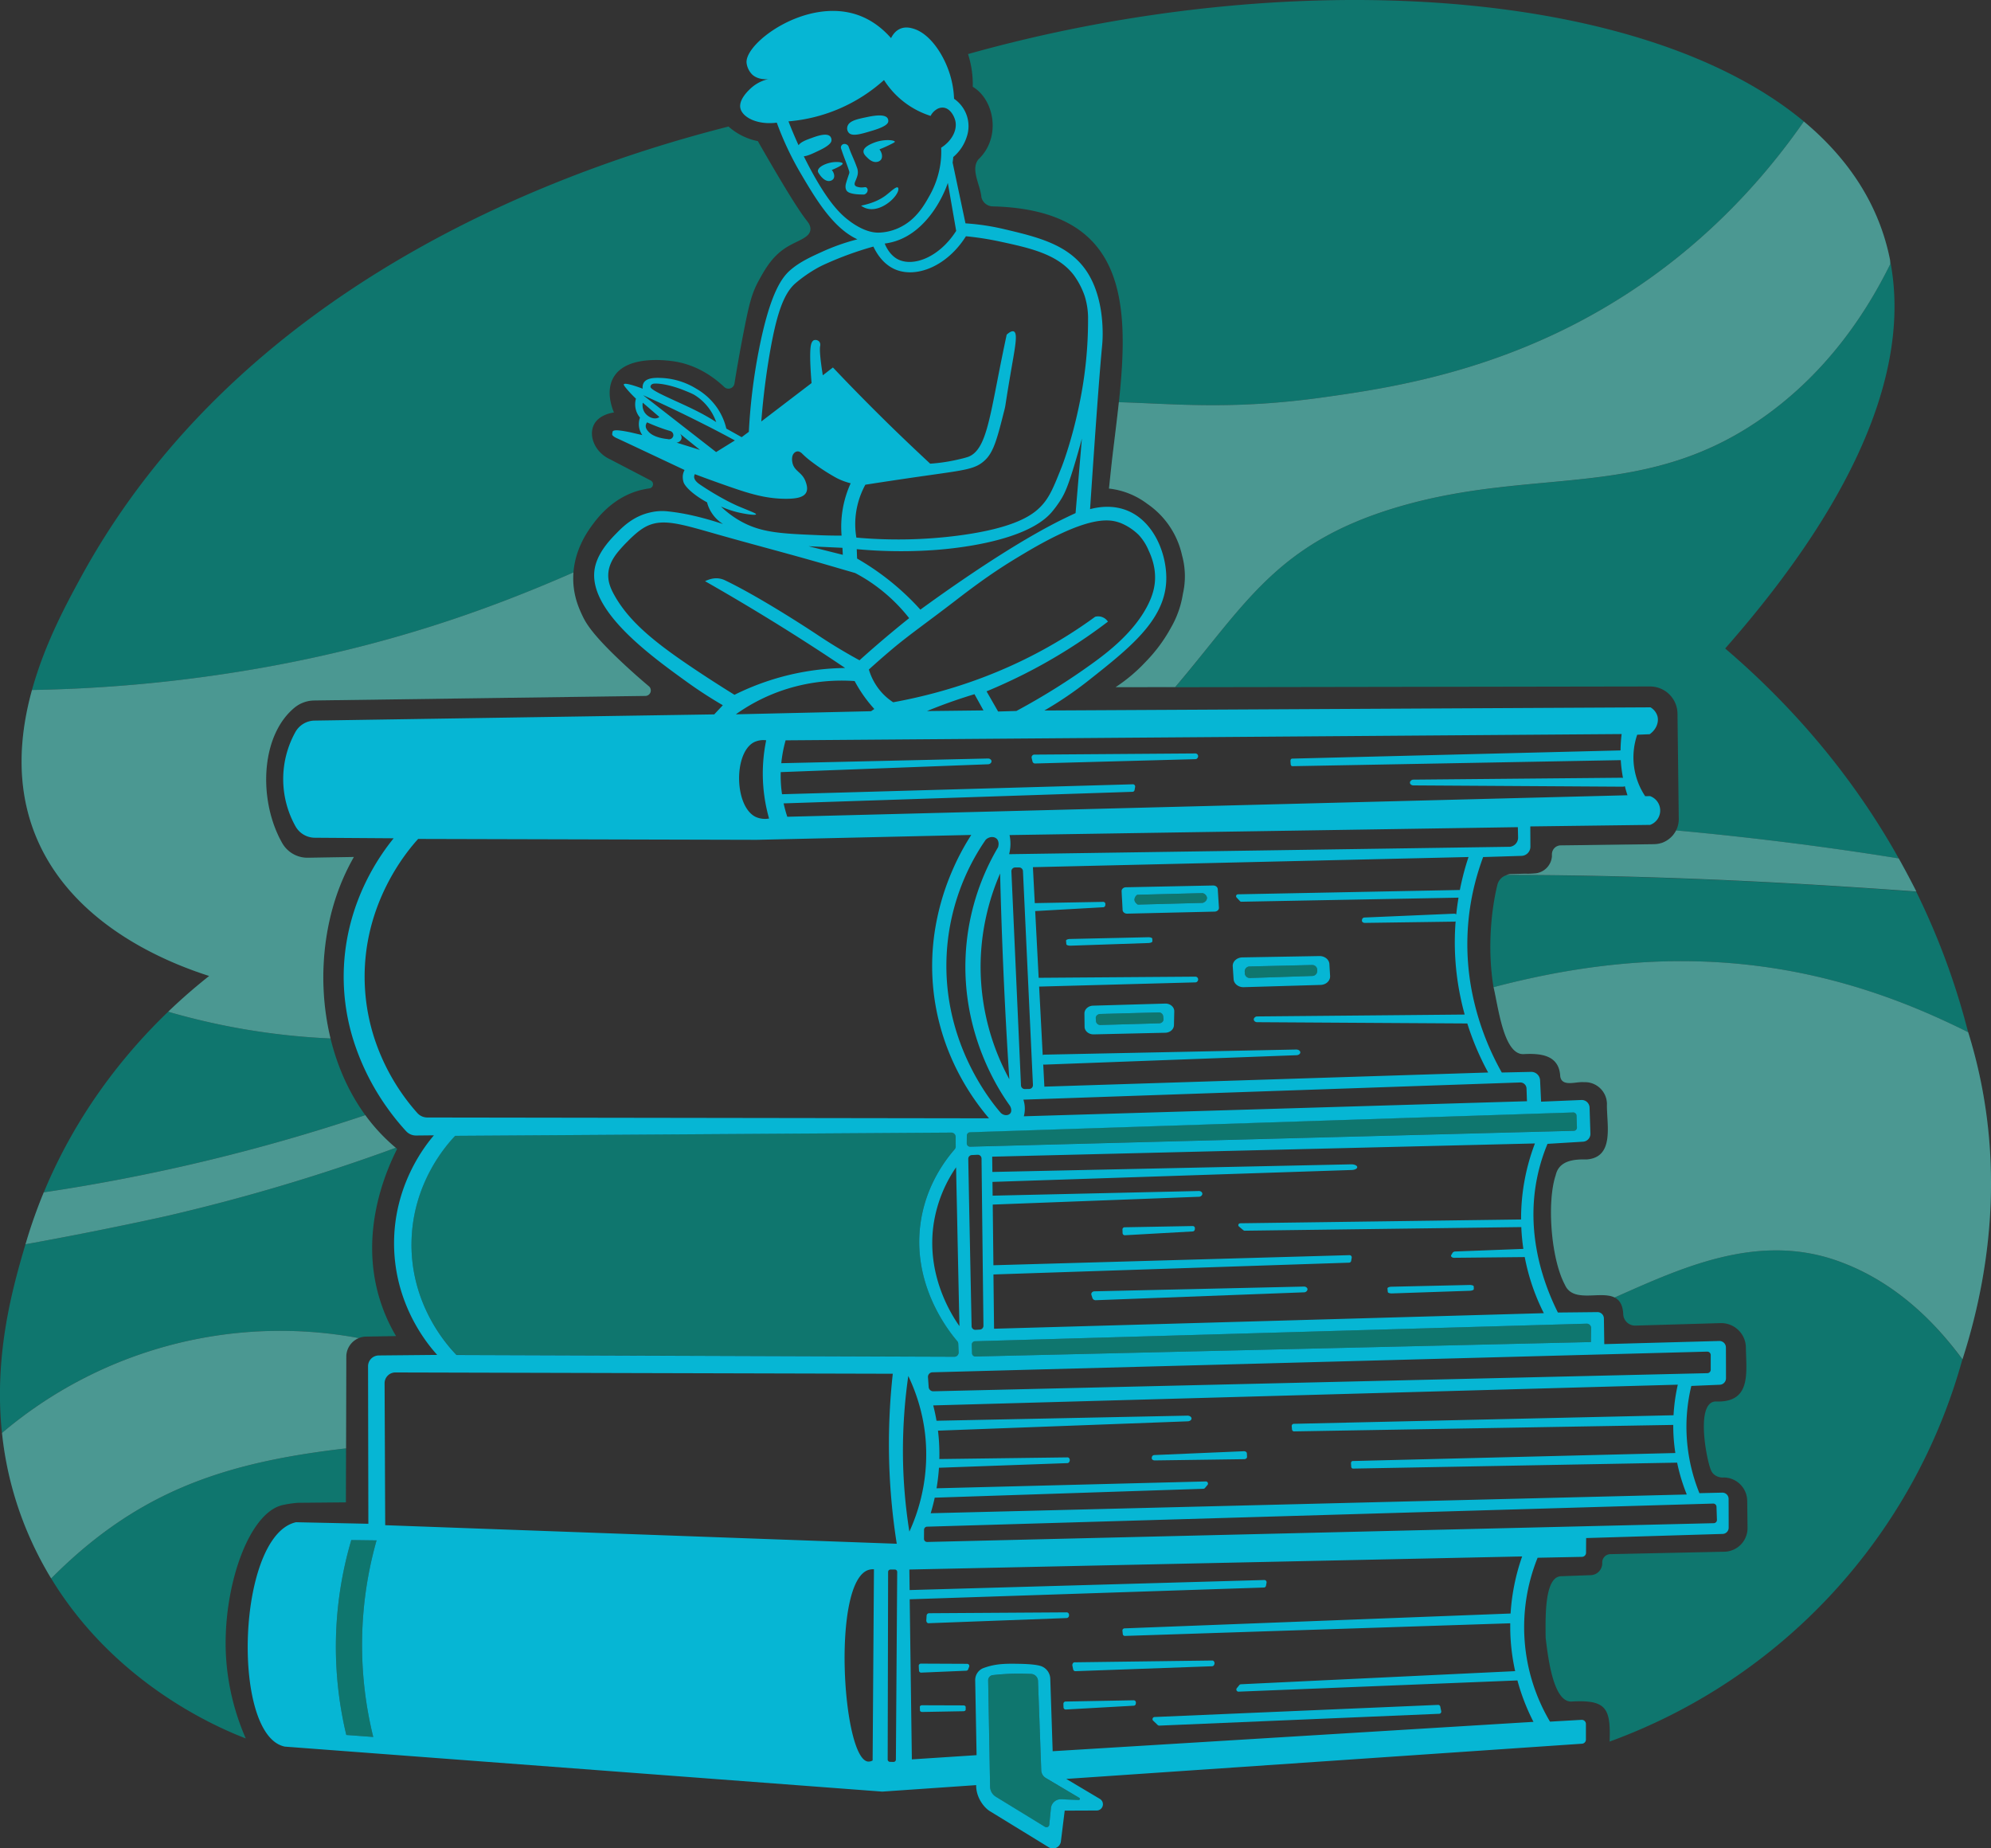 <svg xmlns="http://www.w3.org/2000/svg" viewBox="0 0 1842.23 1709.95">
    <rect x="0" y="0" width="1842.23" height="1709.95" fill="#333333" stroke="none"/>
    <defs>
    <style>.teal{fill:#0F766E}.white{fill:#fff;opacity:.25}.cyan{fill:#06B6D4}</style>
    </defs>
    <g id="Background">
        <path class="teal" d="M600.39 1436.66a18.62 18.62 0 016.65-1.38l27.78-.49a159.55 159.55 0 01-15.18-34.46c-18.85-61.84 5.8-118 16.21-138.67l-1.27-1.06a1786.19 1786.19 0 01-211.5 63c-4.88 1.13-33.35 7.39-71.12 14.89-24.09 4.79-44.58 8.59-60 11.37-11.21 38.07-29.46 101.07-21.75 174.55a398.18 398.18 0 01330.14-87.75zM529.56 1591.2a105.59 105.59 0 0114.18-2.16l44.72-.41q.06-25 .13-49.94c-103.47 11.87-177 35.36-248.13 97.14a437.744 437.744 0 00-24.69 23.2c60 98.6 155.46 138.49 180.05 148a220.89 220.89 0 01-18.43-78.32c-2.72-61.01 20.61-129.87 52.17-137.51zM606.41 1230.41c-15.3-21-25.94-45.31-32.18-70.94A639.76 639.76 0 01424 1134.73c-36.88 35.45-83.42 90.63-115.08 167.11 48.75-7.27 101.46-17.23 157.3-30.88 50.51-12.35 97.32-26.19 140.19-40.55zM799 728.38c1.73-22.33 13.41-38.48 17.79-44.36 4.62-6.22 19.8-26.59 46.77-32.41 2-.42 3.84-.74 5.65-1a3.88 3.88 0 001.31-7.3l-37.44-19.52c-14.37-6.52-20-21.56-15.38-31.63s18-11.67 18.77-11.75c-2.08-5-7.35-19.56-.75-31.84 11.22-20.85 46.83-16.66 53.67-15.85 22.69 2.67 39.34 14.79 49.18 24.11a5.63 5.63 0 009.41-3.24c3.19-19.72 6.35-36.8 9.1-50.72 4.66-23.6 7.16-33.16 13.44-44.64 6.52-11.92 13.12-23.06 26.25-31.05 9.79-5.95 20.53-8.41 21.45-15.59.51-4-2.28-7.37-3.28-8.62-8-10-23.62-35.66-45.33-73.64q-2.49-.47-5.13-1.23a58.31 58.31 0 01-22-12.24c-134.5 34.09-446.89 136-600.19 418.71C329.57 758 309.7 794.64 298 837.1a1349.76 1349.76 0 00214.5-20.8c117.18-21.02 207.89-53.45 286.5-87.92zM1492.59 566.41c69.56-9.71 186.57-27.42 302.91-110.51 36.55-26.1 91.06-71.56 142-144.73-150-124.91-476.34-145.68-773.4-62.36a91.37 91.37 0 014.37 30.25c20.06 11.93 26.54 47.05 5.19 67.22-7.46 9.4 2 24 2.77 34.82a11.05 11.05 0 0010.87 8.62c123.26 3.36 126.26 88.48 116.39 181.15 53.04 1.5 104.86 7.28 188.9-4.46zM2049 1135c18 7.68 32.29 14.65 40.49 18.76-35.48-138.8-113.48-259.92-224.82-355.06 129.11-146.68 171-266.46 152.53-359.33 0 1.31.09 2.62.11 3.9-21.94 44.49-56.61 96.94-112.29 137.93-112 82.49-213.89 48.45-343.26 86.66-112.23 33.15-140.59 89.68-206 166.69l-55.11.08 494.47-.78a25.39 25.39 0 0125.43 25.09l1.17 97.35a23 23 0 01-2.58 10.92l.08-.14c77 7 147.25 16.4 206 25.9q8.51 15.2 16.17 30.69c-98.46-7.15-232.85-15.22-378.88-15.31a12.49 12.49 0 00-8.66 9.18c-5.37 21.93-9.52 58.14-3.52 94.55 128.67-33.86 258.6-37.01 398.67 22.92zM1704.29 989.24v.26zM1967.33 1364.75c-74-25.67-144.24 7.48-205 34.35 4.45 2.22 7.51 6.58 8 15a11 11 0 0011.29 11l78.67-2.29a22.89 22.89 0 0123.55 22.62c.31 23.39 5.34 51.41-28.33 49.86-18.67 1.36-7.64 55.41-4.2 62.94 1.69 5.25 7.13 7.83 12.41 7.39a21.88 21.88 0 0121.34 21.61l.3 24.92a21.87 21.87 0 01-21.41 22.14l-105.56 2.25a7.65 7.65 0 00-7.47 8.09 11 11 0 01-10.59 11.34l-27.7 1c-15.36.79-14.22 38.47-14.08 56.87 2.49 21.1 7.42 58.62 23.31 59.08 32.73-1.94 37 5.83 35.88 37a524.87 524.87 0 00326.39-353.55c-25.91-35.37-63.69-73.19-116.8-91.62zM1340.3 1135.37l-53.9 1.46c-2.39.07-4.26 1.85-4.11 3.93.07.93.13 1.85.2 2.78a4.06 4.06 0 004.38 3.47l54-1.54c2.46-.07 4.33-1.93 4.1-4.06-.1-.9-.2-1.8-.31-2.7a4.08 4.08 0 00-4.36-3.34zM1424.91 1103.56l57.95-1.92a4.61 4.61 0 004.4-4.66v-.81a4.61 4.61 0 00-4.65-4.67l-58 1.36a4.62 4.62 0 00-4.43 4.94c0 .46 0 .92.08 1.37a4.59 4.59 0 004.65 4.39zM1321.2 1035.63l59.9-1.57c2.66-.8 4.3-2.92 4-5.07a5.3 5.3 0 00-4.16-4l-60.35 1.62a5.7 5.7 0 00-2.53 4c-.23 3.06 2.94 4.92 3.14 5.02zM1167.54 1442.76l.23 7.92a3.11 3.11 0 003.17 3l569.48-13.36q.11-6.43.2-12.86a4.09 4.09 0 00-4.21-4.15l-565.86 16.25a3.1 3.1 0 00-3.01 3.2zM1151.4 1453.85a4 4 0 004-4.19l-.36-7.94a4 4 0 00-1-2.42c-8.13-9.49-42.72-53-33.57-111.18 5.15-32.75 21.86-55.36 31.22-66.16a4 4 0 001-2.64l-.06-8.84a4 4 0 00-4-4l-459.08 3c-7.19 7.53-40.26 43.78-40.41 100.31-.15 58.15 34.65 95.2 41.64 102.35zM1163 1249.29l-.06 7.07a3.14 3.14 0 003.23 3.16l558.46-14.7a3 3 0 002.89-3.09l-.39-11a3 3 0 00-3.07-2.87l-558 18.27a3.13 3.13 0 00-3.06 3.16zM1231.87 1836.66l-3-82.72a6.7 6.7 0 00-6.28-6.52c-5.2-.27-10.75-.37-16.62-.22-6.77.17-13.11.65-19 1.31a4.86 4.86 0 00-4.24 5q.9 49.1 1.79 98.2a11.08 11.08 0 005.24 9.25l45.54 27.9a2.62 2.62 0 004-2q.75-7.56 1.51-15.12a9.21 9.21 0 019.51-8.4l16.19.72a1.08 1.08 0 00.57-2l-31-18.29a8.53 8.53 0 01-4.21-7.11zM593.45 1623.51a349 349 0 00-4.62 180.3l24.93 1.85a355 355 0 013.07-181.85z" transform="translate(-268.4 -198.79)" />
        <path class="teal" d="M1561.8 667.81c129.37-38.21 231.23-4.17 343.26-86.66 55.68-41 90.35-93.44 112.29-137.93 0-1.28-.06-2.59-.11-3.9-10.06-50.75-38.13-93.46-79.78-128.15-50.9 73.17-105.41 118.63-142 144.73-116.3 83.1-233.31 100.8-302.87 110.51-84 11.74-135.86 6-188.94 4.46-1.9 17.86-4.28 36-6.37 53.88-1.08 10.09-2.06 19.29-2.77 26a71.65 71.65 0 0135.36 14.07 78 78 0 0132.28 47.78 72.55 72.55 0 01.78 35.54 90.25 90.25 0 01-11 31.21A143.3 143.3 0 011328.5 811a152.46 152.46 0 01-27.85 23.5l55.11-.08c65.45-76.93 93.81-133.42 206.04-166.61zM574.23 1159.47c-11.4-46.92-8-98.14 8.7-140.89a207.16 207.16 0 0112.9-27l-42.51.72a26.9 26.9 0 01-23.89-13.72c-1.59-2.82-3-5.56-4.15-8.18-17.41-38.33-14.17-92.31 15.59-116.93l.11-.09a29.37 29.37 0 0118.28-6.59l306.26-4.2a5.07 5.07 0 003.18-9 602.123 602.123 0 01-23-20.37c-28.91-26.9-35-37.75-38.16-44.31-3-6.29-7.71-16.43-8.61-30.36a70.6 70.6 0 01.07-10.2c-78.6 34.47-169.31 66.9-286.54 87.92A1349.76 1349.76 0 01298 837.1c-11.59 41.86-15.28 89.36 3.6 135.34 34.19 83.25 124.39 117.68 160.33 129.22-10.07 8-23.22 18.95-37.91 33.07a639.76 639.76 0 00150.26 24.74zM588.59 1538.69q.12-42.45.23-84.9a18.54 18.54 0 0111.57-17.13 398.18 398.18 0 00-330.14 87.75 320.76 320.76 0 0026.5 98.45 329.38 329.38 0 0019 36.17c7.74-7.85 16-15.61 24.69-23.2 71.15-61.78 144.68-85.27 248.15-97.14zM2025.25 992.92c-58.77-9.5-129-18.86-206-25.9l-.08.14c-.19.37-.39.74-.6 1.1-.12.2-.25.4-.38.6s-.21.34-.32.5-.3.45-.46.67-.16.23-.25.34c-.35.48-.73 1-1.12 1.4l-.1.12-.63.68-.26.27c-.22.22-.43.44-.65.64l-.08.07c-.42.4-.87.78-1.33 1.15l-.46.37-.57.41-.68.47-.42.28c-.37.24-.76.46-1.14.68l-.34.17c-.34.19-.69.36-1 .53l-.24.11a21.39 21.39 0 01-2.83 1.07h-.12a24.15 24.15 0 01-3.08.7c-.49.08-1 .13-1.48.18h-.24c-.51 0-1 .07-1.56.08l-86.36 1.11a8.2 8.2 0 00-8.09 8.32V991.07c0 .32-.06.46-.08.7s-.08.67-.14 1-.11.47-.16.71-.13.63-.22.93-.17.5-.25.75-.18.56-.29.83-.23.53-.35.8-.21.47-.33.7-.31.56-.48.84-.21.4-.34.59-.39.57-.6.85-.22.33-.34.49-.48.56-.72.83-.23.28-.36.41-.53.52-.8.77-.25.25-.39.37-.57.46-.86.68l-.43.34c-.29.2-.58.38-.88.57s-.34.23-.52.33-.56.29-.85.44l-.63.32c-.26.12-.53.21-.79.31s-.51.22-.77.31l-.7.2c-.31.09-.62.19-.94.26l-.59.11c-.36.07-.73.14-1.1.19a16.56 16.56 0 01-1.74.13 57.67 57.67 0 01-8.12.21l-13.25.34h-.29a21.25 21.25 0 00-3.39.82c146 .09 280.42 8.16 378.88 15.31q-7.8-15.39-16.31-30.59zM2089.53 1153.71a745.32 745.32 0 00-40.49-18.76c-140.11-59.88-270-56.73-398.68-22.92 4.5 18.89 9.35 62.35 27.62 61.92 15.78-.86 32.92.62 34.07 20.27 1.19 10.54 14.83 4.94 21.87 5.68a20.38 20.38 0 0121.37 19.9c-.54 18.23 7.78 49.73-18.93 51.63-11.61-.31-25.41.92-28.49 14.56-8.09 23.91-4.73 76.45 8.51 101.37 7.67 17.31 32.86 5.2 46 11.74 60.73-26.87 131-60 205-34.35 53.11 18.43 90.89 56.27 116.86 91.58 30.37-94.33 37.64-198.71 5.29-302.62zM423.08 1323.6a1786.19 1786.19 0 00211.5-63 170.79 170.79 0 01-17.88-17.39c-3.64-4.1-7.07-8.38-10.29-12.8a1747.17 1747.17 0 01-297.52 71.43 469.45 469.45 0 00-16.53 46.79l-.36 1.23c15.38-2.78 35.87-6.58 60-11.37 37.73-7.49 66.2-13.76 71.08-14.89z" transform="translate(-268.4 -198.79)" />
    </g>
    <g id="Color">
    <path
      class="white"
      d="M1561.8 667.81c129.37-38.21 231.23-4.17 343.26-86.66 55.68-41 90.35-93.44 112.29-137.93 0-1.28-.06-2.59-.11-3.9-10.06-50.75-38.13-93.46-79.78-128.15-50.9 73.17-105.41 118.63-142 144.73-116.3 83.1-233.31 100.8-302.87 110.51-84 11.74-135.86 6-188.94 4.46-1.9 17.86-4.28 36-6.37 53.88-1.08 10.09-2.06 19.29-2.77 26a71.65 71.65 0 0135.36 14.07 78 78 0 0132.28 47.78 72.55 72.55 0 01.78 35.54 90.25 90.25 0 01-11 31.21A143.3 143.3 0 011328.5 811a152.46 152.46 0 01-27.85 23.5l55.11-.08c65.45-76.93 93.81-133.42 206.04-166.61zM574.23 1159.47c-11.4-46.92-8-98.14 8.7-140.89a207.16 207.16 0 0112.9-27l-42.51.72a26.9 26.9 0 01-23.89-13.72c-1.59-2.82-3-5.56-4.15-8.18-17.41-38.33-14.17-92.31 15.59-116.93l.11-.09a29.37 29.37 0 0118.28-6.59l306.26-4.2a5.07 5.07 0 003.18-9 602.123 602.123 0 01-23-20.37c-28.91-26.9-35-37.75-38.16-44.31-3-6.29-7.71-16.43-8.61-30.36a70.6 70.6 0 01.07-10.2c-78.6 34.47-169.31 66.9-286.54 87.92A1349.76 1349.76 0 01298 837.1c-11.59 41.86-15.28 89.36 3.6 135.34 34.19 83.25 124.39 117.68 160.33 129.22-10.07 8-23.22 18.95-37.91 33.07a639.76 639.76 0 00150.26 24.74zM588.59 1538.69q.12-42.45.23-84.9a18.54 18.54 0 0111.57-17.13 398.18 398.18 0 00-330.14 87.75 320.76 320.76 0 0026.5 98.45 329.38 329.38 0 0019 36.17c7.74-7.85 16-15.61 24.69-23.2 71.15-61.78 144.68-85.27 248.15-97.14zM1701.6 999c.13-.19.23-.39.34-.59-.11.2-.21.4-.34.59zM1662 1008.3h.59a21.25 21.25 0 013.39-.82 12.6 12.6 0 00-3.98.82z"
      transform="translate(-268.4 -198.79)"
    />
    <path
      class="white"
      d="M2025.25 992.92c-58.77-9.5-129-18.86-206-25.9l-.08.14c-.19.37-.39.74-.6 1.1-.12.2-.25.4-.38.6s-.21.34-.32.5-.3.45-.46.67-.16.23-.25.34c-.35.48-.73 1-1.12 1.4l-.1.12-.63.68-.26.27c-.22.22-.43.44-.65.64l-.08.07c-.42.4-.87.78-1.33 1.15l-.46.37-.57.41-.68.47-.42.28c-.37.24-.76.46-1.14.68l-.34.17c-.34.19-.69.36-1 .53l-.24.11a21.39 21.39 0 01-2.83 1.07h-.12a24.15 24.15 0 01-3.08.7c-.49.08-1 .13-1.48.18h-.24c-.51 0-1 .07-1.56.08l-86.36 1.11a8.2 8.2 0 00-8.09 8.32V991.07c0 .32-.06.46-.08.7s-.08.67-.14 1-.11.47-.16.71-.13.63-.22.93-.17.5-.25.75-.18.56-.29.83-.23.53-.35.8-.21.47-.33.7-.31.56-.48.84-.21.4-.34.59-.39.57-.6.85-.22.33-.34.49-.48.56-.72.83-.23.28-.36.41-.53.52-.8.77-.25.25-.39.37-.57.46-.86.68l-.43.34c-.29.2-.58.38-.88.57s-.34.23-.52.33-.56.29-.85.44l-.63.32c-.26.12-.53.21-.79.31s-.51.22-.77.31l-.7.2c-.31.09-.62.19-.94.26l-.59.11c-.36.07-.73.14-1.1.19a16.56 16.56 0 01-1.74.13 57.67 57.67 0 01-8.12.21l-13.25.34h-.29a21.25 21.25 0 00-3.39.82c146 .09 280.42 8.16 378.88 15.31q-7.8-15.39-16.31-30.59zM2089.53 1153.71a745.32 745.32 0 00-40.49-18.76c-140.11-59.88-270-56.73-398.68-22.92 4.5 18.89 9.35 62.35 27.62 61.92 15.78-.86 32.92.62 34.07 20.27 1.19 10.54 14.83 4.94 21.87 5.68a20.38 20.38 0 0121.37 19.9c-.54 18.23 7.78 49.73-18.93 51.63-11.61-.31-25.41.92-28.49 14.56-8.09 23.91-4.73 76.45 8.51 101.37 7.67 17.31 32.86 5.2 46 11.74 60.73-26.87 131-60 205-34.35 53.11 18.43 90.89 56.27 116.86 91.58 30.37-94.33 37.64-198.71 5.29-302.62zM423.08 1323.6a1786.19 1786.19 0 00211.5-63 170.79 170.79 0 01-17.88-17.39c-3.64-4.1-7.07-8.38-10.29-12.8a1747.17 1747.17 0 01-297.52 71.43 469.45 469.45 0 00-16.53 46.79l-.36 1.23c15.38-2.78 35.87-6.58 60-11.37 37.73-7.49 66.2-13.76 71.08-14.89z"
      transform="translate(-268.4 -198.79)"
    /></g><g id="Line">
    <path
      class="cyan"
      d="M1070.26 377.21a3.92 3.92 0 00.81-3.6 3.11 3.11 0 00-1.47-1.61c-1.25-.32-4 .94-8.25-.49a3.22 3.22 0 01-1.94-1.41c-.69-1.32.13-3 .79-4.55.44-1.06 1-2.4 1.46-4a11.71 11.71 0 00-.18-7.33c-3.08-8.69-4.92-11.42-8-20.1a4.19 4.19 0 00-4-2.15 3.25 3.25 0 00-2.71 4.59c2.85 8.82 4.46 11.69 7.32 20.5a3.74 3.74 0 010 2.36c-.75 2.15-2.27 6.58-3 9.37a9.34 9.34 0 00-.33 2.22 7.14 7.14 0 00.81 3.87 5.46 5.46 0 002.69 2.13c4.56 2 12.94 1.65 13.52 1.77a4.35 4.35 0 002.48-1.57zM1099.66 373.85c0-.45 0-1.42-.69-1.69-1.89-.73-6.83 4.31-11.17 7.54s-11.16 7-22.66 9.34a15.91 15.91 0 007.3 3.07c12.86 1.89 27.04-11.88 27.22-18.26zM1076.22 319.46c12.37-3.76 13.66-6.61 14-7.91a4.45 4.45 0 00-.74-3.63c-3.2-4.12-14.32-1.78-20.11-.56-7.66 1.62-14.82 3.13-16.64 7.81a6.2 6.2 0 001.26 6.71c3.53 3.26 11.37.88 22.23-2.42zM1077.29 330.74c-2.29.89-9.94 3.87-9.93 8.16 0 2.31 1.88 4.16 3.74 5.93 1.36 1.3 4.64 4.42 8.67 3.74a5.73 5.73 0 003.82-2.1c1.61-2.25 1.13-6.16-1.45-9.51 2.36-.91 5.66-2.29 9.52-4.21 3.19-1.58 4.78-2.38 4.71-2.86-.22-1.56-10.03-2.67-19.08.85z"
      transform="translate(-268.4 -198.79)"
    />
    <path
      class="cyan"
      d="M1040.69 348.72c-7.06.49-15.5 4.18-15.5 8.29 0 1.05.57 1.86 1.73 3.48.68 1 4.67 6.56 9.38 5.68a5 5 0 003.31-2c1.28-2 .73-5.36-1.59-8.16.59-.22 1.45-.56 2.45-1 2.19-1 7.88-3.55 7.62-5-.21-1.19-4.34-1.5-7.4-1.29zM1307.12 1040.65c.1 1.92 2 3.42 4.28 3.36l80.85-1.88c2.35-.05 4.17-1.73 4-3.7q-.55-8.58-1.09-17.14a3.48 3.48 0 00-1.84-2.73 4.75 4.75 0 00-2.42-.6l-80.64 1.65c-2.33 0-4.16 1.7-4.06 3.66l.2 4.12q.4 6.61.72 13.26zm11-10.09a5.7 5.7 0 012.53-4L1381 1025a5.3 5.3 0 014.16 4c.29 2.15-1.35 4.27-4 5.07l-59.9 1.57c-.26-.11-3.43-1.97-3.19-5.08zM1409.83 1104.68c.28 4.23 4.46 7.5 9.42 7.35l71.06-2.09c5.09-.15 9-3.84 8.8-8.19l-.65-11.1c-.24-4.22-4.36-7.5-9.29-7.41l-71.22 1.25c-5.17.09-9.22 3.83-8.92 8.25q.39 5.97.8 11.94zm14.75-11.82l58-1.36a4.61 4.61 0 014.65 4.67v.81a4.61 4.61 0 01-4.4 4.66l-57.95 1.92a4.59 4.59 0 01-4.68-4.39c0-.45 0-.91-.08-1.37a4.62 4.62 0 014.46-4.94zM1346.48 1127.21l-66.68 1.92c-4.47.13-8 3.34-8 7.23l.14 12.24c0 4 3.85 7.19 8.44 7.09l66.25-1.51c4.4-.1 7.92-3.19 8-7q.15-6.35.29-12.67c.15-4.11-3.73-7.44-8.44-7.3zm-5.61 18.26l-54 1.54a4.06 4.06 0 01-4.38-3.47c-.07-.93-.13-1.85-.2-2.78-.15-2.08 1.72-3.86 4.11-3.93l53.9-1.46a4.08 4.08 0 014.36 3.34c.11.9.21 1.8.31 2.7.23 2.13-1.64 3.99-4.1 4.06zM1601.08 1777.64a2.06 2.06 0 00-2.1-1.65l-262.14 11.21a2 2 0 00-1.32 3.53l4.07 3.87a2 2 0 001.5.56l258.91-10.94a2 2 0 001.92-2.45c-.29-1.38-.57-2.77-.84-4.13zM1159.87 1776.46l-38.3-.13c-1.16 0-2.09.68-2.06 1.51l.12 3.25c0 .82 1 1.46 2.1 1.44l38.19-.7c1.11 0 2-.68 2-1.48v-2.41c-.01-.82-.92-1.48-2.05-1.48zM1317.35 1771.73l-63 1.16a2.05 2.05 0 00-2 2.11c0 1.08.07 2.17.1 3.26a2.05 2.05 0 002.17 2l62.79-3.52a2 2 0 001.92-1.88l.08-.89a2.05 2.05 0 00-2.06-2.24zM1372 1333l-63 1.15a2 2 0 00-2 2.11l.1 3.26a2.06 2.06 0 002.16 2L1372 1338a2.06 2.06 0 001.93-1.88l.07-.88a2 2 0 00-2-2.24zM1261.34 1742.89a2.15 2.15 0 002 1.92l126.7-4.57a2 2 0 001.64-1.11l.1-.19c1-1.71 0-4-1.67-4l-127.43 1.66c-1.34 0-2.31 1.6-2 3.22zM1475 1389l-193.83 4.39c-2 0-3.46 1.65-2.91 3.26l1 3.1a3.14 3.14 0 003.15 1.87l192.61-7.3a3.32 3.32 0 002.46-1.14l.15-.19c1.44-1.7-.11-3.99-2.63-3.99zM1223.74 903.17a2.43 2.43 0 002.38 1.93l63.91-1.73 84.49-2.28a2.38 2.38 0 001.92-1.1l.12-.19a2.57 2.57 0 00-2-4l-77 .56-72.24.52a2.55 2.55 0 00-2.31 3.21c.24 1.01.48 2.05.73 3.08zM1163.3 1738l-42.89-.19a2 2 0 00-1.91 2.18l.24 4.24a1.94 1.94 0 002 1.91l41.78-1.77a1.9 1.9 0 001.69-1.27l.88-2.27a2 2 0 00-1.79-2.83zM1257.54 1692.81a2.27 2.27 0 00-2-2.43l-127.7.81a2.39 2.39 0 00-2.08 2.46l-.26 4c-.11 1.54.84 2.83 2 2.78l128-4.78a2.51 2.51 0 002.04-2.84zM1556.48 1395.33l71.87-2.44c2.1-.08 3.75-.77 3.73-1.57l-.06-2.42c0-.81-1.75-1.43-3.88-1.38l-72.11 1.62c-2.18 0-3.91.77-3.84 1.61l.3 3.24c.08.82 1.87 1.42 3.99 1.34zM1330.72 1065.83l-72.11 1.61c-2.18 0-3.92.78-3.84 1.61l.3 3.25c.07.81 1.86 1.41 4 1.34l71.87-2.45c2.09-.07 3.74-.76 3.72-1.56l-.06-2.42c-.03-.81-1.76-1.43-3.88-1.38zM1419.27 1541.32l-82.54 3.53a2.47 2.47 0 00-2.54 1.88l-.09.88c-.14 1.21 1.13 2.24 2.73 2.22l82.77-1.15c1.5 0 2.69-1 2.64-2.11l-.13-3.26c-.05-1.15-1.33-2.05-2.84-1.99z"
      transform="translate(-268.4 -198.79)"
    /><path
      class="cyan"
      d="M1731.68 1789.82l-29.1 1.66a171.66 171.66 0 01-11.46-151.62l41.05-.82a3.85 3.85 0 003.77-3.82q0-6.78.1-13.57l126.28-3.82a5.75 5.75 0 005.58-5.76q0-13.35-.07-26.69a5.75 5.75 0 00-5.88-5.74l-21.12.48a164.19 164.19 0 01-12-63.11 161.69 161.69 0 014.52-36.08l26.36-1.11a6 6 0 005.71-6q0-14.26-.07-28.54a6 6 0 00-6.13-5.94l-106.41 2.91-.36-23.8a5.93 5.93 0 00-6-5.83l-16.47.18-20.09.21c-11.55-23.16-30.71-70.83-18.94-126.14a169.26 169.26 0 019.33-29.9l32.88-2a7.25 7.25 0 006.81-7.47l-.77-24.1a7.25 7.25 0 00-7.55-7l-37.3 1.54q-.46-9.88-.95-19.78a8.17 8.17 0 00-8.33-7.77l-27.1.59a251 251 0 01-27.38-73.55 229 229 0 014.62-109.09c1.74-6 3.61-11.6 5.5-16.68l35.5-1.1a8.51 8.51 0 008.24-8.55l-.1-18.69 77.59-1 33.28-.43a14.14 14.14 0 00-.1-26.63l-4.46.11a64.76 64.76 0 01-7.39-56.88l11.54-.47c6.07-4.24 8.85-11.2 7.08-17.07a14.28 14.28 0 00-6.31-7.8l-458.29 2.39-102.53.54a346.44 346.44 0 0041.13-28c37.66-29.78 69.63-55.07 71.57-91.07 1.27-23.8-10.41-55.35-35.8-65.8-13.67-5.63-27.09-3.4-34.64-1.41 2.78-41.69 5.06-74.33 6.91-99.28 1.75-23.62 3.12-40.34 4.17-51.26a116.22 116.22 0 00.57-13.33c-.11-7.08-.54-35.1-15.1-56.58-16.63-24.53-45.46-31.35-76.14-38.6a216.1 216.1 0 00-35.69-5.34q-5.94-28.08-11.89-56.18c.23-1.68.43-3.41.59-5.2a40.11 40.11 0 0012.39-18.41 30.69 30.69 0 00-11.66-35.45 87.38 87.38 0 00-3.7-22.13c-5.74-18.85-18.77-38.35-34.12-42.78-2.36-.69-6.89-1.93-11.71 0-5.34 2.17-7.89 7-8.76 8.81-6.32-7.19-16.93-17-32.34-21.93C1013.32 197 957.33 238.65 959.19 257a18.38 18.38 0 005.23 10.77c5.23 4.78 12.5 4.43 15 4.19a35.57 35.57 0 00-14 6.54c-.92.71-13.81 10.93-12 20.16 1.61 8.44 15.44 15.95 33.72 13.59a284.8 284.8 0 0022.11 46.93c13.76 23.36 29.82 50.6 52.51 61a195.31 195.31 0 00-32.47 11.43c-10.31 4.69-20.26 9.21-28.72 16.28-7.56 6.3-19.34 19.28-30.36 76.55a536.83 536.83 0 00-8.92 73.83l-6.65 4.94-14.18-7.92a57.48 57.48 0 00-8.55-19.29 60.11 60.11 0 00-19.28-17.64 67 67 0 00-30.77-9.84c-5.81-.33-14.8-.73-17.85 4.41a8.34 8.34 0 00-.92 5.43c-13.55-5-17-5-17.49-4-.14.27-.22.92 3.54 5.23 3 3.48 5.74 6.16 7.69 8a19.33 19.33 0 000 10.47 19 19 0 003.74 7.07 17.62 17.62 0 002.15 16.16 779.2 779.2 0 01-8.3-1.92 113.93 113.93 0 00-11.8-2.23c-1.25-.17-6.42-.81-7.28.73a9.47 9.47 0 00-.48 2.65c-.22 1.7 4.25 3.64 4.25 3.64 3.15 1.36 28.12 13.15 62.69 29.43a14.5 14.5 0 00-1.62 5.31 17 17 0 00.63 5.76c1.25 4.28 9.19 12 21.81 18.83a33.15 33.15 0 001.95 5.56 31.42 31.42 0 002 3.67 33.54 33.54 0 0010.87 10.87c-6.16-2-15.94-5.06-27-7.62a196.6 196.6 0 00-23.16-4 47.81 47.81 0 00-17.09.86c-16 3.49-25.92 13.68-31.82 19.71-4.52 4.63-14 14.36-18.18 26.45a38.68 38.68 0 00-1.39 5.15c-7.46 38.65 51.19 81 85.23 105.54a396.53 396.53 0 0033.18 21.52l-7.94 8.47-369.76 5.74a20.7 20.7 0 00-17.83 10.67 89.6 89.6 0 00.06 87 20.68 20.68 0 0018 10.71l72.89.5c-12.47 15.39-42 56.24-45.83 115.63a196 196 0 008.39 70.48 223.42 223.42 0 0031.48 63.21 220.66 220.66 0 0017.5 21.64 12.36 12.36 0 009.22 4l11.87-.12h4.6c-7.59 8.89-37.8 46.29-36.82 102.47.69 39.78 16.68 69.58 28.66 86.55a147 147 0 0011.23 14.06l-54.11.52a10 10 0 00-9.87 10l.15 73.91.14 71.8-66.87-1.44a25.69 25.69 0 00-3.9 1.16c-49.9 19.19-54.89 186.65-10.64 205.14a22.89 22.89 0 004.12 1.29l552.78 41.62 86.9-6c0 .56 0 1.4.07 2.41.83 10.45 7.7 18.68 12.53 21.64l54.64 33.49a7.4 7.4 0 0011.15-5.44q1.77-14.25 3.53-28.5l29.61-.12a5.77 5.77 0 003.08-10.64l-31.25-18.58 477.24-32.57a3.86 3.86 0 003.59-3.83v-14.33a3.85 3.85 0 00-4.14-3.92zm-1117.92 15.84l-24.93-1.85a349 349 0 014.62-180.3l23.38.3a355 355 0 00-3.07 181.85zm1239.8-215.91a3 3 0 013.07 2.88q.21 6.09.41 12.17a3 3 0 01-2.91 3.09l-727.79 17.38a2.9 2.9 0 01-3-2.92l.06-8.36a2.89 2.89 0 012.81-2.87zm-24.42-8.4l-699.59 17.34c1.3-4.31 2.58-9.13 3.73-14.4l248.54-8.22a2.09 2.09 0 001.51-.73l2.25-2.7a2 2 0 00-1.62-3.36l-249 6.33a188 188 0 002.25-19l118.9-4.29a2 2 0 001.63-1.11l.11-.19c1-1.71 0-4-1.68-4l-118.61 1.54c.13-5.66 0-11.55-.43-17.67-.21-2.94-.5-5.81-.84-8.59l231.09-8.64c2.13-.08 3.72-1.39 3.5-2.88-.21-1.37-1.89-2.41-3.86-2.37l-232.08 4.72c-.67-3.89-1.44-7.6-2.27-11.1-.25-1-.5-2.08-.76-3.09l47.1-1.31 641.82-17.87a171 171 0 00-3.95 28.28l-351.48 7.93a2 2 0 00-1.79 2.26l.26 2.91a1.92 1.92 0 001.84 1.84l350.91-6c0 2.92.06 5.91.21 9a169.88 169.88 0 001.73 17l-298.56 7.41c-.91 0-1.62 1.06-1.54 2.25.07 1 .13 1.94.2 2.91a1.77 1.77 0 001.55 1.84l300-5.5a171.21 171.21 0 008.93 29.46zm18.86-132.17a3.21 3.21 0 013.3 3.21v13.51a3.21 3.21 0 01-3.13 3.22l-523.09 12.24-193.08 4.51a4.22 4.22 0 01-4.32-3.93c-.21-3-.43-6.07-.64-9.11a4.23 4.23 0 014.1-4.52l354.51-9.46zm-683.69-178.3a3.47 3.47 0 013.3-3.54l5.32-.27a3.48 3.48 0 013.66 3.44l.45 39.9 1.32 114.85a3.49 3.49 0 01-3.28 3.52l-4 .23a3.47 3.47 0 01-3.68-3.4l-2.24-110zm572.12 152.44a4.09 4.09 0 014.21 4.15q-.11 6.43-.2 12.86l-569.48 13.36a3.11 3.11 0 01-3.17-3l-.23-7.92a3.1 3.1 0 013-3.19zm-60.58-96.39l-259.67 3.51c-1.81 0-2.68 1.88-1.39 3l4 3.37a2.2 2.2 0 001.48.51l255.75-3.35c.06 1.4.13 2.81.22 4.23.36 5.53.94 10.85 1.69 15.94l-62.94 2.41a3.08 3.08 0 00-2.53 1.19l-1.25 2.1c-.74 1.23.69 2.56 2.74 2.54l65.26-.67a194.92 194.92 0 0017.66 51.9L1188.18 1428l-.57-50.2 329-10.91a2 2 0 002-1.69c.17-1 .33-1.91.5-2.86a2.05 2.05 0 00-2.07-2.41l-329.46 9.34-.63-56.12 190.82-7.23a3.32 3.32 0 002.46-1.14l.15-.19c1.4-1.74-.15-4-2.68-4l-187.91 4.25-2.94.07q-.06-6.37-.14-12.74l33.75-1.12 298.72-9.89c3.06-.1 5.33-1.42 5-2.91-.32-1.37-2.75-2.39-5.58-2.33l-277.87 5.9-54.11 1.15-.16-14.14 86.82-2.12 415.36-10.11a194.94 194.94 0 00-12.81 70.33zm48.2-99a3 3 0 013.07 2.87l.39 11a3 3 0 01-2.89 3.09l-558.46 14.7a3.14 3.14 0 01-3.23-3.16l.06-7.07a3.13 3.13 0 013-3.11zm-531.8-247.05a10.51 10.51 0 01-.39 1.74 214.4 214.4 0 00-5.36 9.62 217.86 217.86 0 00-24.54 89.25c-4 74.35 31.23 126.79 40.9 140.26 1.29 2.18 1.64 4.79.69 6.48-1.38 2.46-5.67 3.29-9.12.13-8.22-9.52-54.49-64.91-50.07-147.07a204.31 204.31 0 013.42-27.8 206.74 206.74 0 0119.51-56c.15-.3.31-.59.46-.88a201 201 0 0112.73-21c3.86-3.55 8.8-3 10.83-.09a7.61 7.61 0 01.92 5.34zm1.53 26q.45 18.5 1.06 37.26.78 24 1.81 48.48 2.28 53.26 5.66 104.53a217.82 217.82 0 01-26.58-102.47 214.64 214.64 0 015.1-47.92 217.82 217.82 0 0112.93-39.87zm10.44-2a3.53 3.53 0 013.64-3.6h3.44a3.56 3.56 0 013.62 3.31q.84 17.83 1.67 35.68 3.78 81.17 7.58 162.32a3.54 3.54 0 01-3.56 3.61l-3.81.07a3.56 3.56 0 01-3.7-3.32l-7.21-160.83zm470.68 195.3a5.75 5.75 0 015.95 5.55l.42 11.81-324.27 9.7-141.27 4.23a27.21 27.21 0 00-.41-15.39l179-6.19zm-52.64-191.74c-1.09 4.26-2.13 8.82-3.09 13.67l-205.42 4a1.76 1.76 0 00-1.12 3l3.14 3.36a1.53 1.53 0 001.17.51l201-3.77c-.83 4.92-1.54 10.08-2.1 15.49a3.11 3.11 0 00-2.1-.65l-82.55 3.53a2.45 2.45 0 00-2.53 1.87c0 .3-.06.59-.1.89-.13 1.21 1.14 2.24 2.74 2.22l82.77-1.16a3.18 3.18 0 001.18-.23 248.2 248.2 0 004.39 69.56c1.19 5.79 2.53 11.35 4 16.62l-56.29.52-135.64 1.23a3.33 3.33 0 00-2.48 1.07c-.06.06-.11.13-.16.19-1.46 1.69 0 4.05 2.56 4.06l115.73.71 78.14.47a2.69 2.69 0 00.57 0 253.45 253.45 0 0019.29 45.37l-224.92 7.16-185.7 5.92q-.53-10.26-1.07-20.51a5.55 5.55 0 001.37.13l233-8.71c2.12-.08 3.71-1.39 3.49-2.88-.2-1.37-1.88-2.41-3.85-2.37l-232.86 4.74a4.73 4.73 0 00-1.63.32l-3.3-63.28 144.66-3.9a2.38 2.38 0 001.92-1.1l.12-.19a2.58 2.58 0 00-2-4l-145.14 1.06-3.21-61.74h.15l62.79-3.53a2.06 2.06 0 001.93-1.87l.07-.89a2 2 0 00-2.08-2.22l-28.62.52-34.34.63a1.26 1.26 0 00-.28 0q-.87-16.62-1.73-33.24l403.07-9.39c-1.64 4.81-3.34 10.5-4.96 16.85zm42.43-26.28L1202.17 989v-.22a38.56 38.56 0 00.72-15.41c-.11-.72-.23-1.42-.36-2.06l3.34-.05 113.26-1.78 353.7-5.48.22 9.53a8.51 8.51 0 01-8.38 8.67zM1313 881.25l455.87-3.38a133.37 133.37 0 00-1 15.13l-303.89 7.59c-.92 0-1.62 1.07-1.54 2.26.06 1 .13 1.93.2 2.9s.74 1.86 1.55 1.84l303.87-5.59a128.33 128.33 0 001.6 13.88c.15.87.3 1.73.47 2.59a3.77 3.77 0 00-1.17-.19l-192.75 1.76a3.29 3.29 0 00-2.48 1.07l-.16.18c-1.46 1.7 0 4.06 2.56 4.07l193.87 1.2a3.34 3.34 0 001.82-.49c.76 3 1.59 5.79 2.45 8.41L1237 948.23l-240.14 6.15a125.35 125.35 0 01-3.4-12.38l262.24-8.7 60.51-2a2 2 0 002-1.69c.17-1 .33-1.91.5-2.86a2.05 2.05 0 00-2.07-2.41l-51.9 1.47-272.75 7.73c-.33-2.27-.61-4.61-.82-7a119.12 119.12 0 01-.37-13.46l191.88-7.26a3.32 3.32 0 002.46-1.14l.15-.19c1.4-1.74-.15-4-2.68-4l-191.3 4.34a123 123 0 014-21.16zm-338.32 45.23A152.65 152.65 0 00980 956a20.85 20.85 0 01-12.71-1.64c-19.32-9.92-20.15-58.35-1.64-68.72a19.69 19.69 0 0111.69-2 152.27 152.27 0 00-2.66 42.84zm-25.43-66.87a167.91 167.91 0 0138.56-20.51 170.41 170.41 0 0171.38-10.26 126.58 126.58 0 0018.2 25.83l-3 2.07zm176.81-3c8.42-3.46 17.35-6.85 26.77-10.08q8.82-3 17.24-5.54l8.32 15zm178.47-174.28a51.8 51.8 0 0117.64 11.48 48.77 48.77 0 019 14.17c2 4.32 6.08 13.54 6 25.32-.06 8.07-2.07 16.27-7.1 26-12.86 24.83-36.94 43.13-50.74 53.11a624 624 0 01-70.48 44.1l-16.91.51-10.7-18.67c11.3-4.66 23-10 35.11-16.09a501.06 501.06 0 0077.19-48.39 10.76 10.76 0 00-11.83-4.5 432.912 432.912 0 01-27.32 18.41c-56.12 34.81-112.35 52.07-159.55 60.69a54.18 54.18 0 01-10.18-8.57 55.31 55.31 0 01-12.31-21.75c5.21-4.72 12.56-11.26 21.54-18.84 15.81-13.34 33-25.19 59.89-45.92 30.13-23.27 46.48-33.18 62.33-42.65 55.89-33.37 76.7-32.74 88.42-28.36zm-243.08 33.13c-.11-2.88-.21-5.76-.32-8.64a443.86 443.86 0 0069.86.94c12.56-.82 85.79-6.2 110.55-35.2a102.42 102.42 0 008.83-12.18c3.35-5.56 6.41-12 13.23-35.08 1.54-5.18 3.58-12.26 5.85-20.77l-5.85 68.93c-1.17.54-3 1.4-5.29 2.47-14.58 6.91-44.39 21.82-99.63 59.53-9.75 6.65-23 15.89-38.68 27.31-1.12-1.25-2.27-2.5-3.43-3.74a240.4 240.4 0 00-55.12-43.52zm91.69-303.08c-15.73 24.62-39.9 33.62-54.14 26.2-1.89-1-7.9-4.48-12-14.47 1.74-.23 3.19-.51 4.27-.73 32.13-6.47 47.76-40.37 50.59-46.52a93.92 93.92 0 003.55-8.86q3.88 22.22 7.73 44.43zm-98.27-8.86c-8.08-5.88-19.34-16.14-36.44-47.94-1.94-3.6-4.06-7.69-6.29-12.21 3.61-.28 8.53-2.64 14.61-5.56 10.15-4.88 10.92-7.83 11-9.15a5.09 5.09 0 00-1.06-3.53c-3.22-3.8-12.46-.45-17.28 1.3-5.09 1.85-9.91 3.6-12.15 6.7-3-6.64-6.19-14-9.3-22.07a150.7 150.7 0 0088.39-38.23 79.47 79.47 0 0043.12 33.17 15 15 0 015-5.68 10.31 10.31 0 016.26-2c6.69.25 10.56 7.8 11.61 12.22 2 8.5-3.15 18.58-13.1 24.89a81.47 81.47 0 01-.68 14.85 84.52 84.52 0 01-10.75 30.72c-3.66 6.53-9.84 17.33-20.78 24.69a51.3 51.3 0 01-8.12 4.44 47.39 47.39 0 01-17 3.85c-4.33.15-13.5-.55-27.04-10.41zm-74.45 123.37c6.22-36.45 12.73-56 23.68-65.78a127.24 127.24 0 0121.16-14.71c3.88-2.1 7.1-3.5 10.14-4.84a310.45 310.45 0 0141.13-14.67c3.18 6.75 9.4 16.64 20.41 21.23 19.6 8.17 47.88-3.19 65.23-30.77a276.52 276.52 0 0131.59 4.93c27.39 5.91 53.48 11.55 68.31 31.17a73.37 73.37 0 0110 19.29 69.3 69.3 0 013.08 22.15 378.74 378.74 0 01-7.64 75.8c-7.09 35.59-16.57 59.59-16.57 59.59-7.45 18.84-11.33 28.43-19.08 36.61-6.88 7.26-22.12 20.22-76.92 27.39a433.15 433.15 0 01-94.16 1.84 74.79 74.79 0 01-.94-16.71 76.71 76.71 0 019.25-32.21c23.22-3.63 42.55-6.45 56.61-8.45 36.56-5.21 45.4-6 54.16-14.32 8.12-7.67 11.37-20.53 17.86-46.26.27-1 .44-1.78.59-2.48.71-3.33.76-6 6.47-39 3.18-18.33 5.28-29.65 1.69-31.26-1.86-.83-4.56 1.12-6.61 2.95-1.18 5.53-3.05 14.36-5.23 25.23-3.45 17.19-6.13 31.72-8.72 43.74-5.47 25.47-10.51 39.68-21.46 44a72.11 72.11 0 01-7.67 2.09 161.43 161.43 0 01-27.69 4.3Q1113.22 613 1097 597.33q-5.16-5-10.36-10.13-24.86-24.5-47.54-48.46l-9.38 7.23c-2.65-16.8-3-24.15-2.45-27.17a5 5 0 00-.52-3.58 4.68 4.68 0 00-5.34-1.66c-.34.15-1.83.88-2.59 4.16-1.82 7.81.17 31.39.52 35.44l-46.52 35.52c1.92-24.94 4.89-45.91 7.6-61.79zM870.83 555c.85-1.12 2.48-1.39 4.06-1.38 10.82 0 24.92 5.64 24.92 5.64 6.1 2.43 9.2 3.67 11.69 5.23a47.82 47.82 0 0111.9 10.77 48.58 48.58 0 017.69 14c-3.44-2.2-9.12-5.68-16.41-9.44-18.65-9.62-44.82-19.51-44.41-23.28a3.32 3.32 0 01.56-1.54zm51.54 37.54q13.3 6.79 26 13.7L931 617l-67.54-52.61q28.75 12.84 58.91 28.19zm-59.23-21.23l15.39 13.23a6.31 6.31 0 01-1.7.93c-4.1 1.48-9.77-1.37-12.32-5.7a12.62 12.62 0 01-1.37-8.42zm28.16 31.08a4.06 4.06 0 01-5.17 2.57c-1.89-.17-12.45-1.22-17.45-6.57-1.11-1.19-3-3.22-2.78-5.87a5.94 5.94 0 011.24-3 172.23 172.23 0 0019.46 7.42l2.41.73h-.06a4 4 0 012.35 4.76zm3.07 5.85a5 5 0 004.62-3.85 5.21 5.21 0 00-1.6-4.51L916.07 615zm41.13 59.16a90 90 0 0017.44 5.75c6.08 1.33 14.67 2.55 15 1.43.24-.9-5.06-2.73-16.61-7.59 0 0-4.26-1.78-11.23-5.47a264.87 264.87 0 01-23.65-14.22c-1.88-1.27-5.91-4.06-5.77-7.59a5.07 5.07 0 01.65-2.26c12.19 4.58 22.77 8.36 31.18 11.29 5 1.73 9.7 3.34 14.32 4.78 12.84 4 24.8 6.67 38.6 6.7 9.47 0 16.48-1.2 18.87-5.74 1.82-3.45.37-7.7-.37-9.85-2.33-6.82-7-8.78-9.93-12.63a12.36 12.36 0 01-2.41-5.32c-.18-.91-1.18-5.94 1.58-8.75a5 5 0 013-1.55c2.33-.2 4.27 1.86 4.89 2.49a76 76 0 007.89 6.75 188.35 188.35 0 0023.44 15.32 59.93 59.93 0 0013.13 4.93 97 97 0 00-8.41 48.41c-4.89 0-12.65 0-22.18-.45-33.54-1.38-51.48-2.3-69.84-12.12a87.82 87.82 0 01-19.59-14.31zm112.74 44.65l-31.71-7.93 31.39 1.46c.08 2.16.21 4.31.32 6.47zM913.06 819.14c-36.86-24.55-61.93-44.16-76.23-69.79-3.26-5.85-6.26-12.55-5.53-20.61.65-7.22 4.11-13.36 8.44-18.84a131.43 131.43 0 019.4-10.29c1.39-1.41 8.79-9.1 15.72-13 8.7-4.93 17.75-5.42 30.14-3.16 9.71 1.77 21.47 5.23 36.73 9.58 33.95 9.67 68.14 18.47 102 28.34 11.1 3.24 20.17 5.87 25.94 7.54 4.24 2.23 8.64 4.79 13.11 7.73a157.38 157.38 0 0136.85 34q-8.36 6.67-16.81 13.72-15.21 12.69-29.14 25.26c-16.77-9.14-29.85-17.47-38.56-23.29 0 0-49.92-33.35-85.63-50.58a19.51 19.51 0 00-6.41-1.89c-3.53-.37-7.53.28-12.31 2.59q32.54 18.5 66.54 39.53 32.94 20.42 63.08 40.77a234.49 234.49 0 00-37.07 3.4A236.89 236.89 0 00948 841.56c-14.34-8.87-26.22-16.62-34.94-22.42zm-249.28 413.45a12.41 12.41 0 01-9.21-4.13c-2.6-2.9-5.84-6.7-9.4-11.38a195.7 195.7 0 01-29.87-56.29 183.86 183.86 0 01-9.33-50.13c-3.44-75.74 40.52-126.08 49.33-135.77l313.23.82 198.56-4.51a222.63 222.63 0 00-16 29.47q-2 4.44-4 9.39a227.94 227.94 0 00-13.14 46.44 212.66 212.66 0 00-.8 66.76c8.27 56.31 36.79 94.18 50.37 110.09l-477.31-.7zm492.37 193c-6.62-9.39-31.27-46.71-23.74-95.38 0-.25.09-.5.13-.75a125.49 125.49 0 0120.5-50.78q.43 20.86.88 41.74 1.08 52.58 2.23 105.18zm-507-75.73c.15-56.53 33.22-92.78 40.41-100.31l459.08-3a4 4 0 014 4l.06 8.84a4 4 0 01-1 2.64c-9.36 10.8-26.07 33.41-31.22 66.16-9.15 58.13 25.44 101.69 33.57 111.18a4 4 0 011 2.42l.36 7.94a4 4 0 01-4 4.19l-460.62-1.63c-7-7.22-41.79-44.29-41.65-102.42zm426.67 477.53a7.17 7.17 0 01-4.51 1c-23.51-3.55-33.46-166.17.61-177.23a14 14 0 015.13-.62zm-451-217.64q-.17-37.32-.32-74.66l-.25-56.64a10 10 0 0110-10l460.23 1.2a593.67 593.67 0 00-2.86 35.93q-.45 9.08-.63 18.53a592.47 592.47 0 007.16 102.81zm472.53 216.83a2.21 2.21 0 01-2.26 2.19l-3.19-.09a2.21 2.21 0 01-2.15-2.21q.21-86.74.4-173.49a2.21 2.21 0 012.21-2.2h4a2.2 2.2 0 012.2 2.22zm7.89-322.17c.88-11.7 2.13-22.64 3.58-32.71a170.61 170.61 0 0111.41 31.38 166.5 166.5 0 014.59 26.88 171.43 171.43 0 01-15 85.74 478.56 478.56 0 01-5.95-71.59c-.07-14.03.45-27.29 1.38-39.69zM1267.07 1862a1.08 1.08 0 01-.57 2l-16.19-.72a9.21 9.21 0 00-9.51 8.4q-.75 7.56-1.51 15.12a2.62 2.62 0 01-4 2l-45.54-27.9a11.08 11.08 0 01-5.24-9.25q-.9-49.11-1.79-98.2a4.86 4.86 0 014.24-5c5.85-.66 12.19-1.14 19-1.31 5.87-.15 11.42 0 16.62.22a6.7 6.7 0 016.28 6.52l3 82.72a8.53 8.53 0 004.16 7zm-24.66-43.16l-2.21-67a12.82 12.82 0 00-9.44-12c-6.14-1.69-17-1.88-25.72-1.92-12-.06-19 1.24-26.38 3.89a11.89 11.89 0 00-7.93 11.43l1.28 69.25-59.89 3.9-2-148.1 327.69-10.87a2 2 0 002-1.69l.51-2.86a2.06 2.06 0 00-2.08-2.41l-328.18 9.3q-.12-9.48-.25-19l567-12.1a194.64 194.64 0 00-10.69 52.8l-357.38 13.74a2 2 0 00-1.76 2.29c.1 1 .21 1.93.31 2.9a1.9 1.9 0 001.87 1.8l356.63-11.69c0 3.51 0 7.09.15 10.77a192.74 192.74 0 004.4 33.5l-253.73 12.14a2.06 2.06 0 00-1.49.76l-2.22 2.73a2 2 0 001.67 3.34l257.88-10.37a194.89 194.89 0 0014.83 38.31z"
      transform="translate(-268.4 -198.79)"
    /></g></svg>
